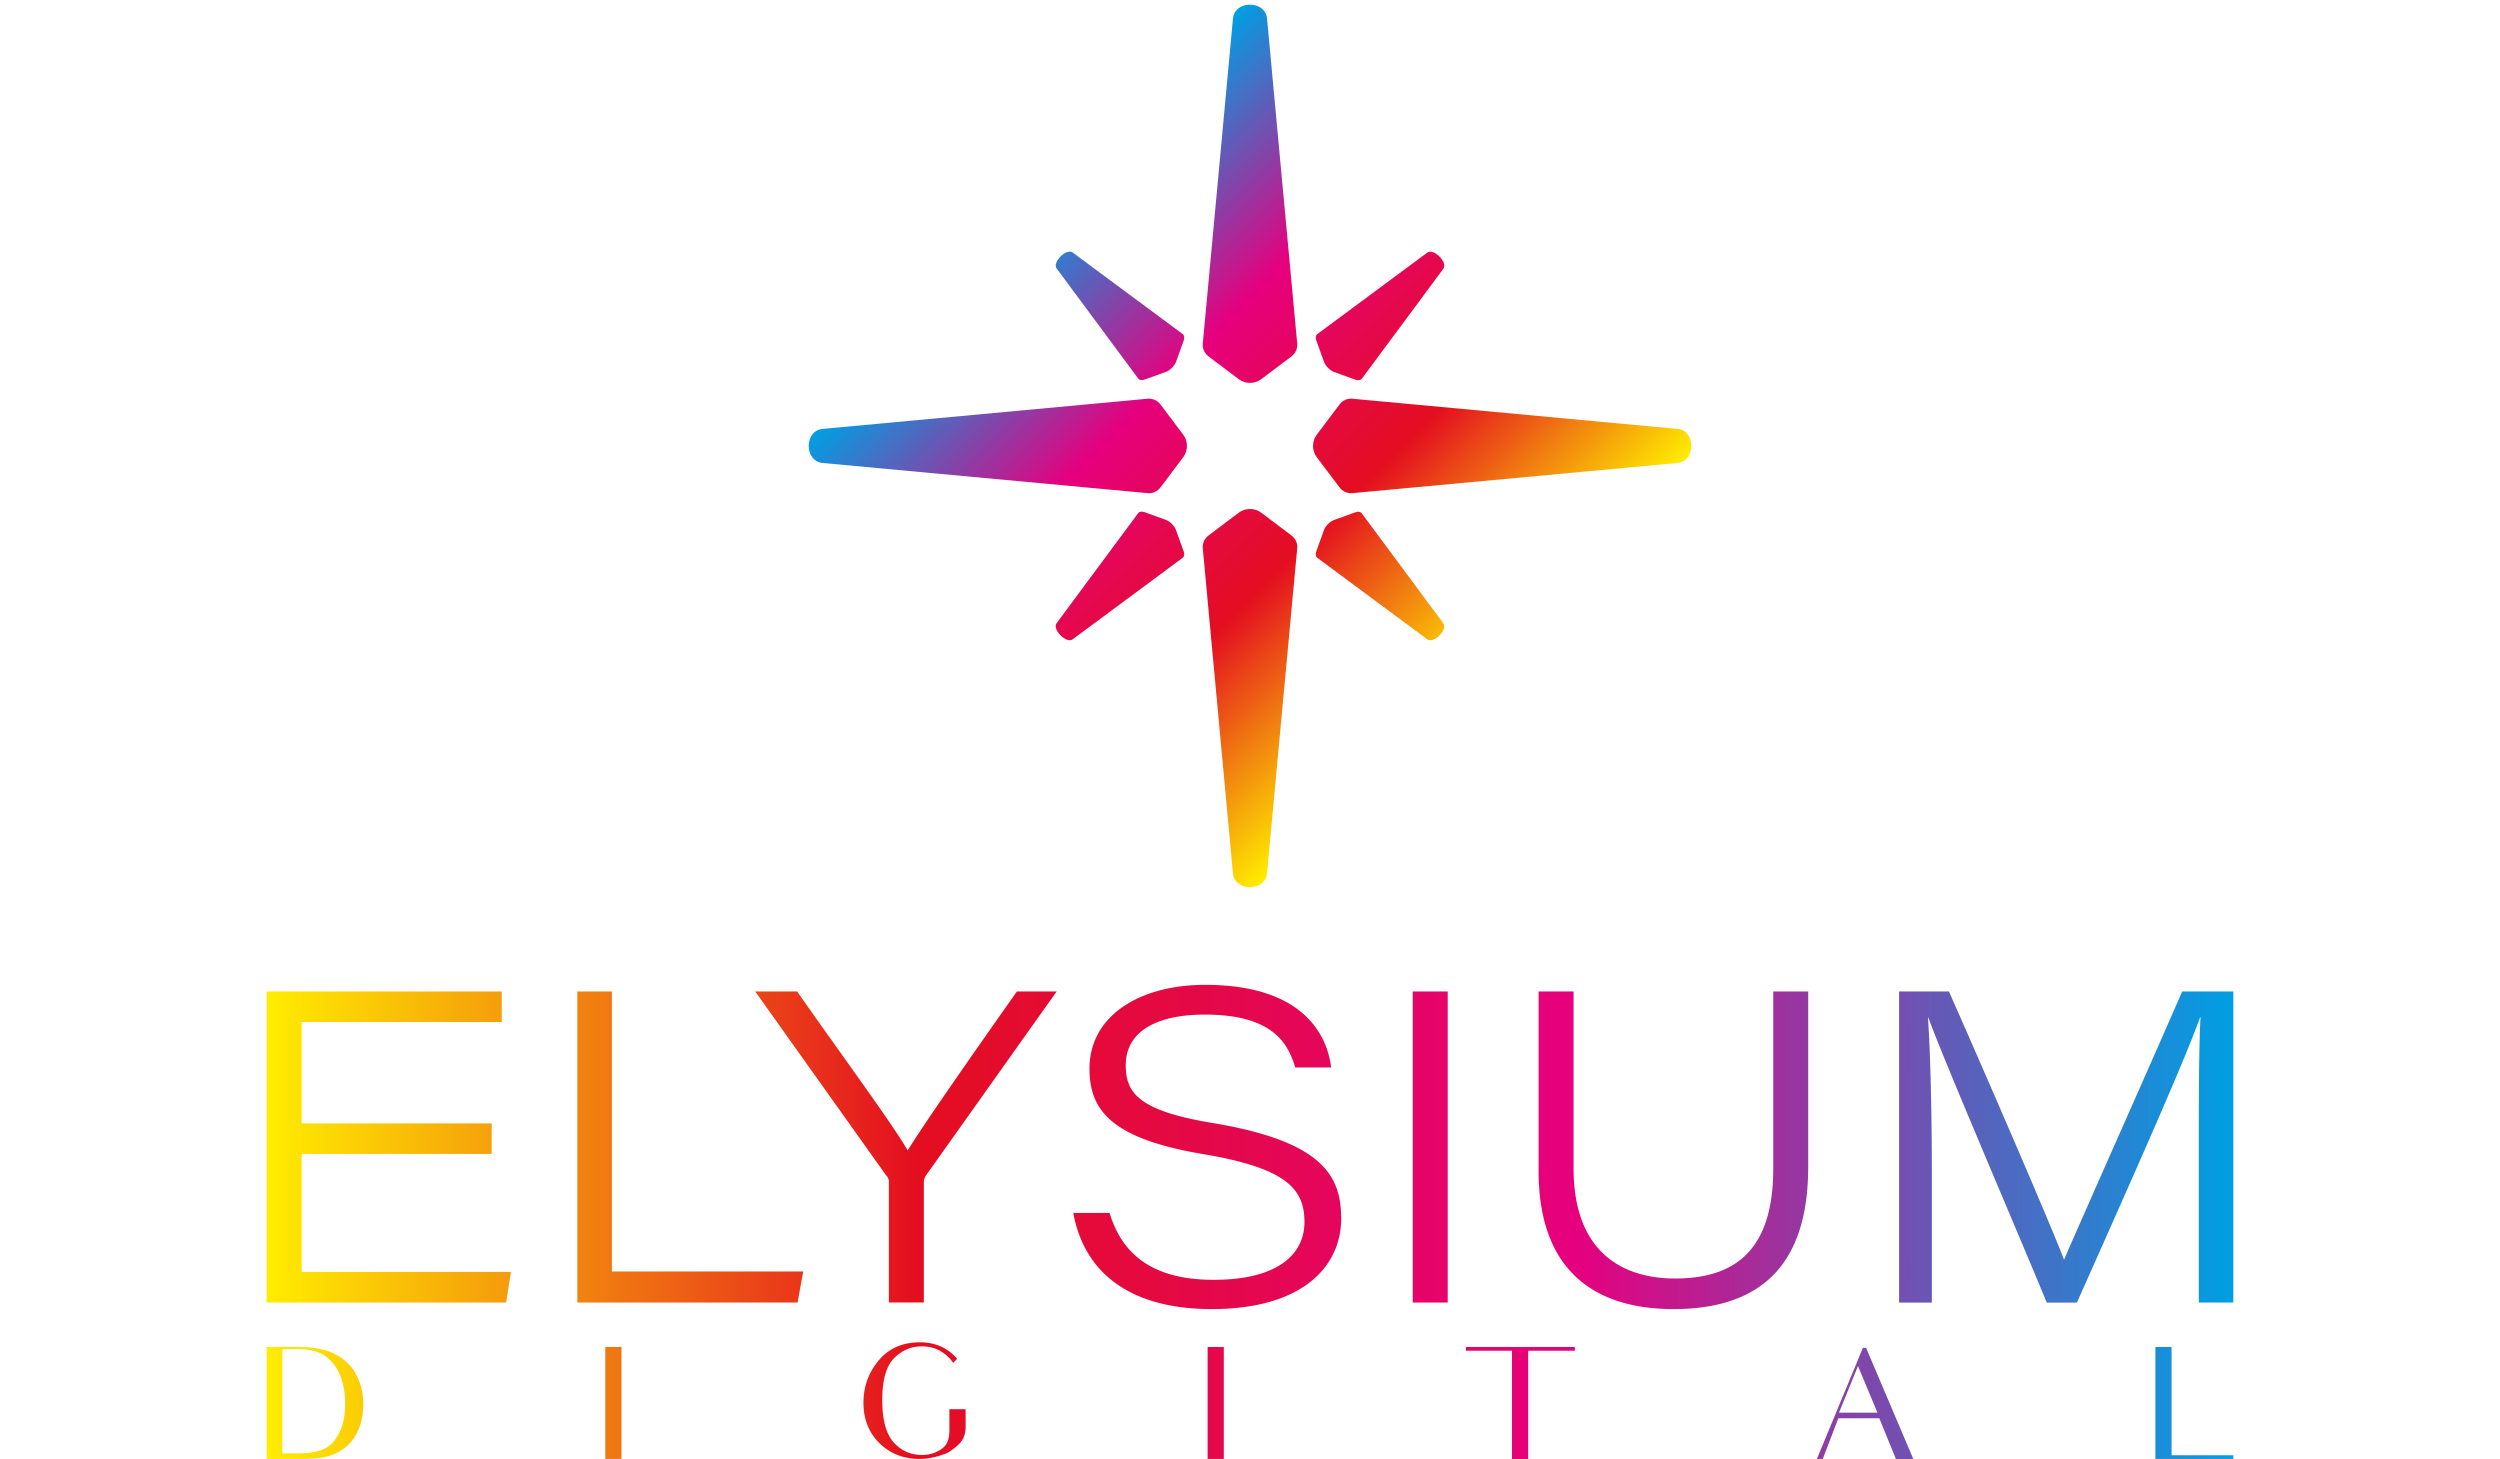 <svg height="1459" viewBox="30.02 88.95 450.98 334.57" width="2500" xmlns="http://www.w3.org/2000/svg" xmlns:xlink="http://www.w3.org/1999/xlink"><linearGradient id="a"><stop offset="0" stop-color="#ffed00"/><stop offset=".166" stop-color="#f17e10"/><stop offset=".33" stop-color="#e40e20"/><stop offset=".5" stop-color="#e5074f"/><stop offset=".666" stop-color="#e6007e"/><stop offset=".83" stop-color="#734fb0"/><stop offset="1" stop-color="#009fe3"/></linearGradient><linearGradient id="b" gradientUnits="userSpaceOnUse" x1="307.028" x2="203.995" xlink:href="#a" y1="242.727" y2="139.694"/><linearGradient id="c" gradientUnits="userSpaceOnUse" x1="30.023" x2="481" xlink:href="#a" y1="369.154" y2="369.154"/><path d="m270.94 165.57 16.51-12.24 8.72-6.46c1.44-1.07 4.76 2.25 3.69 3.69l-6.46 8.72-12.24 16.51c-.28.38-.85.46-1.51.22l-4.79-1.73c-1.02-.37-2.03-1.38-2.39-2.39l-1.73-4.79c-.26-.68-.18-1.25.2-1.53zm-56.09-18.71 8.72 6.46 16.51 12.24c.38.28.46.85.22 1.51l-1.73 4.79c-.37 1.01-1.38 2.03-2.39 2.39l-4.79 1.73c-.67.24-1.23.16-1.51-.22l-12.24-16.51-6.46-8.72c-1.09-1.42 2.23-4.74 3.67-3.67zm25.23 69.99-16.51 12.24-8.72 6.46c-1.44 1.07-4.76-2.25-3.69-3.69l6.46-8.72 12.24-16.51c.28-.38.85-.46 1.51-.22l4.79 1.73c1.02.37 2.03 1.38 2.39 2.39l1.73 4.79c.26.68.18 1.25-.2 1.53zm.15-23.1-5.21 6.92c-.73.97-1.82 1.48-2.94 1.37l-48.8-4.53-25.77-2.39c-4.26-.4-4.26-7.43 0-7.82l25.77-2.39 48.8-4.53c1.12-.1 2.22.41 2.94 1.37l5.21 6.92c1.1 1.47 1.1 3.61 0 5.08zm26.11 20.89-4.53 48.8-2.39 25.77c-.4 4.26-7.43 4.26-7.82 0l-2.39-25.77-4.53-48.8c-.1-1.12.41-2.22 1.37-2.94l6.92-5.21c1.46-1.1 3.61-1.1 5.08 0l6.92 5.21c.96.73 1.48 1.82 1.37 2.94zm-1.37-43.92-6.92 5.21c-1.46 1.1-3.61 1.1-5.08 0l-6.92-5.21c-.97-.73-1.48-1.82-1.37-2.94l4.53-48.8 2.39-25.77c.4-4.26 7.43-4.26 7.82 0l2.39 25.77 4.53 48.8c.11 1.12-.41 2.21-1.37 2.94zm31.2 64.84-8.72-6.46-16.51-12.24c-.38-.28-.46-.85-.22-1.51l1.73-4.79c.37-1.01 1.38-2.03 2.39-2.39l4.79-1.73c.67-.24 1.23-.16 1.51.22l12.24 16.51 6.46 8.72c1.09 1.42-2.23 4.74-3.67 3.67zm57.34-40.44-25.77 2.39-48.8 4.53c-1.12.1-2.22-.41-2.94-1.37l-5.21-6.92c-1.1-1.46-1.1-3.61 0-5.08l5.21-6.92c.73-.97 1.82-1.48 2.94-1.37l48.8 4.53 25.77 2.39c4.27.39 4.27 7.43 0 7.82z" fill="url(#b)"/><path d="m51.31 416.17c-.57 1.53-1.32 2.82-2.32 3.82a9.434 9.434 0 0 1 -3.42 2.35c-1.28.53-2.5.86-3.67.96-1.14.14-2.78.21-4.89.21h-6.99v-25.68h7.06c3.74 0 6.7.57 8.81 1.75 2.1 1.14 3.67 2.67 4.71 4.67 1.03 1.96 1.57 4.21 1.57 6.81 0 1.86-.29 3.57-.86 5.11zm33.62-28.53h-54.91v-71.34h53.9v7.01h-45.88v23.25h43.58v7.01h-43.58v27.05h47.99zm26.45 16.58v19.29h-3.71v-25.67h3.71zm40.38-16.58h-50.5v-71.34h7.92v64.22h43.88zm38.53 28.7c0 1.6-.67 3.12-1.9 4.12-.89.78-1.93 1.56-2.64 1.82-2.19.82-4.16 1.23-6.02 1.23-3.68 0-6.76-1.23-9.22-3.64-2.42-2.42-3.64-5.5-3.64-9.25 0-3.68 1.15-6.91 3.49-9.7s5.5-4.16 9.48-4.16c3.42 0 6.28 1.23 8.47 3.72v.11l-.85.89c-.37-.52-.78-1.04-1.26-1.45-1.63-1.56-3.6-2.34-5.95-2.34-2.45 0-4.53.89-6.36 2.71-1.78 1.78-2.71 4.98-2.71 9.59 0 4.57.89 7.8 2.64 9.74 1.71 1.9 3.86 2.86 6.47 2.86 1.3 0 2.49-.26 3.57-.82 1.08-.52 1.78-1.19 2.16-1.97.41-.78.56-1.75.56-2.94v-4.76h3.72v4.24zm-9.07-57.86c-.3.5-.5.8-.5 1.7v27.45h-8.02v-27.65c0-.6-.2-1.1-.7-1.6l-29.96-42.08h9.62c8.72 12.52 22.14 30.76 25.35 36.47 3.51-5.81 16.23-23.95 25.05-36.47h9.12zm68.28 45.74v19.29h-3.71v-25.67h3.71zm-2.75-15.08c-19.34 0-29.36-8.82-31.76-22.04h8.32c2.71 8.92 9.22 15.33 23.85 15.33 14.93 0 20.84-6.01 20.84-13.23 0-7.61-4.11-12.42-23.45-15.63-20.54-3.51-25.85-9.82-25.85-19.54 0-12.12 11.42-19.24 26.55-19.24 22.94 0 28.05 12.02 28.86 18.94h-8.22c-1.6-5.21-4.81-12.12-20.74-12.12-10.82 0-18.13 3.71-18.13 11.62 0 6.31 2.91 10.42 19.84 13.23 25.45 4.21 29.56 12.22 29.56 21.94-.02 11.02-8.93 20.74-29.67 20.74zm54.1-1.5h-8.02v-71.34h8.02zm29.15 11.05h-10.7v24.83h-3.71v-24.83h-10.59l.04-.86h24.96zm53.51-42.11c0 23.65-12.12 32.56-30.86 32.56s-30.96-9.42-30.96-31.66v-41.18h8.02v40.58c0 19.74 11.82 25.25 23.25 25.25 14.13 0 22.54-6.81 22.54-25.25v-40.58h8.02v40.28zm20.12 66.93c-1.35-3.29-1.91-4.67-1.91-4.67l-1.91-4.67h-9.38l-3.58 9.35h-1.35l10.55-25.49h.74l10.83 25.49h-3.99zm77.37 0h-17.87v-25.67h3.71v24.82h14.16zm0-35.87h-7.92v-31.76c0-13.53 0-26.45.4-33.66h-.1c-3.51 10.02-17.53 41.38-28.25 65.43h-6.91c-7.92-19.14-23.25-54.71-27.15-65.33h-.1c.6 8.12.9 23.55.9 35.57v29.76h-7.51v-71.35h11.42c10.52 23.75 24.25 55.71 26.35 61.42h.1c3.51-8.22 17.43-39.38 27.05-61.42h11.72zm-436.24 13.4c-1.03-1.07-2.17-1.78-3.42-2.18-1.28-.36-2.89-.57-4.85-.57-.96 0-2.03.04-2.89.11v23.82h3.92c2.21 0 4.03-.32 5.46-.93s2.64-1.78 3.57-3.57c.96-1.78 1.46-4.07 1.46-6.81 0-2.18-.29-4.07-.86-5.78-.54-1.66-1.36-3.02-2.39-4.09zm345.81 11.85h8.82l-4.46-10.69z" fill="url(#c)"/></svg>